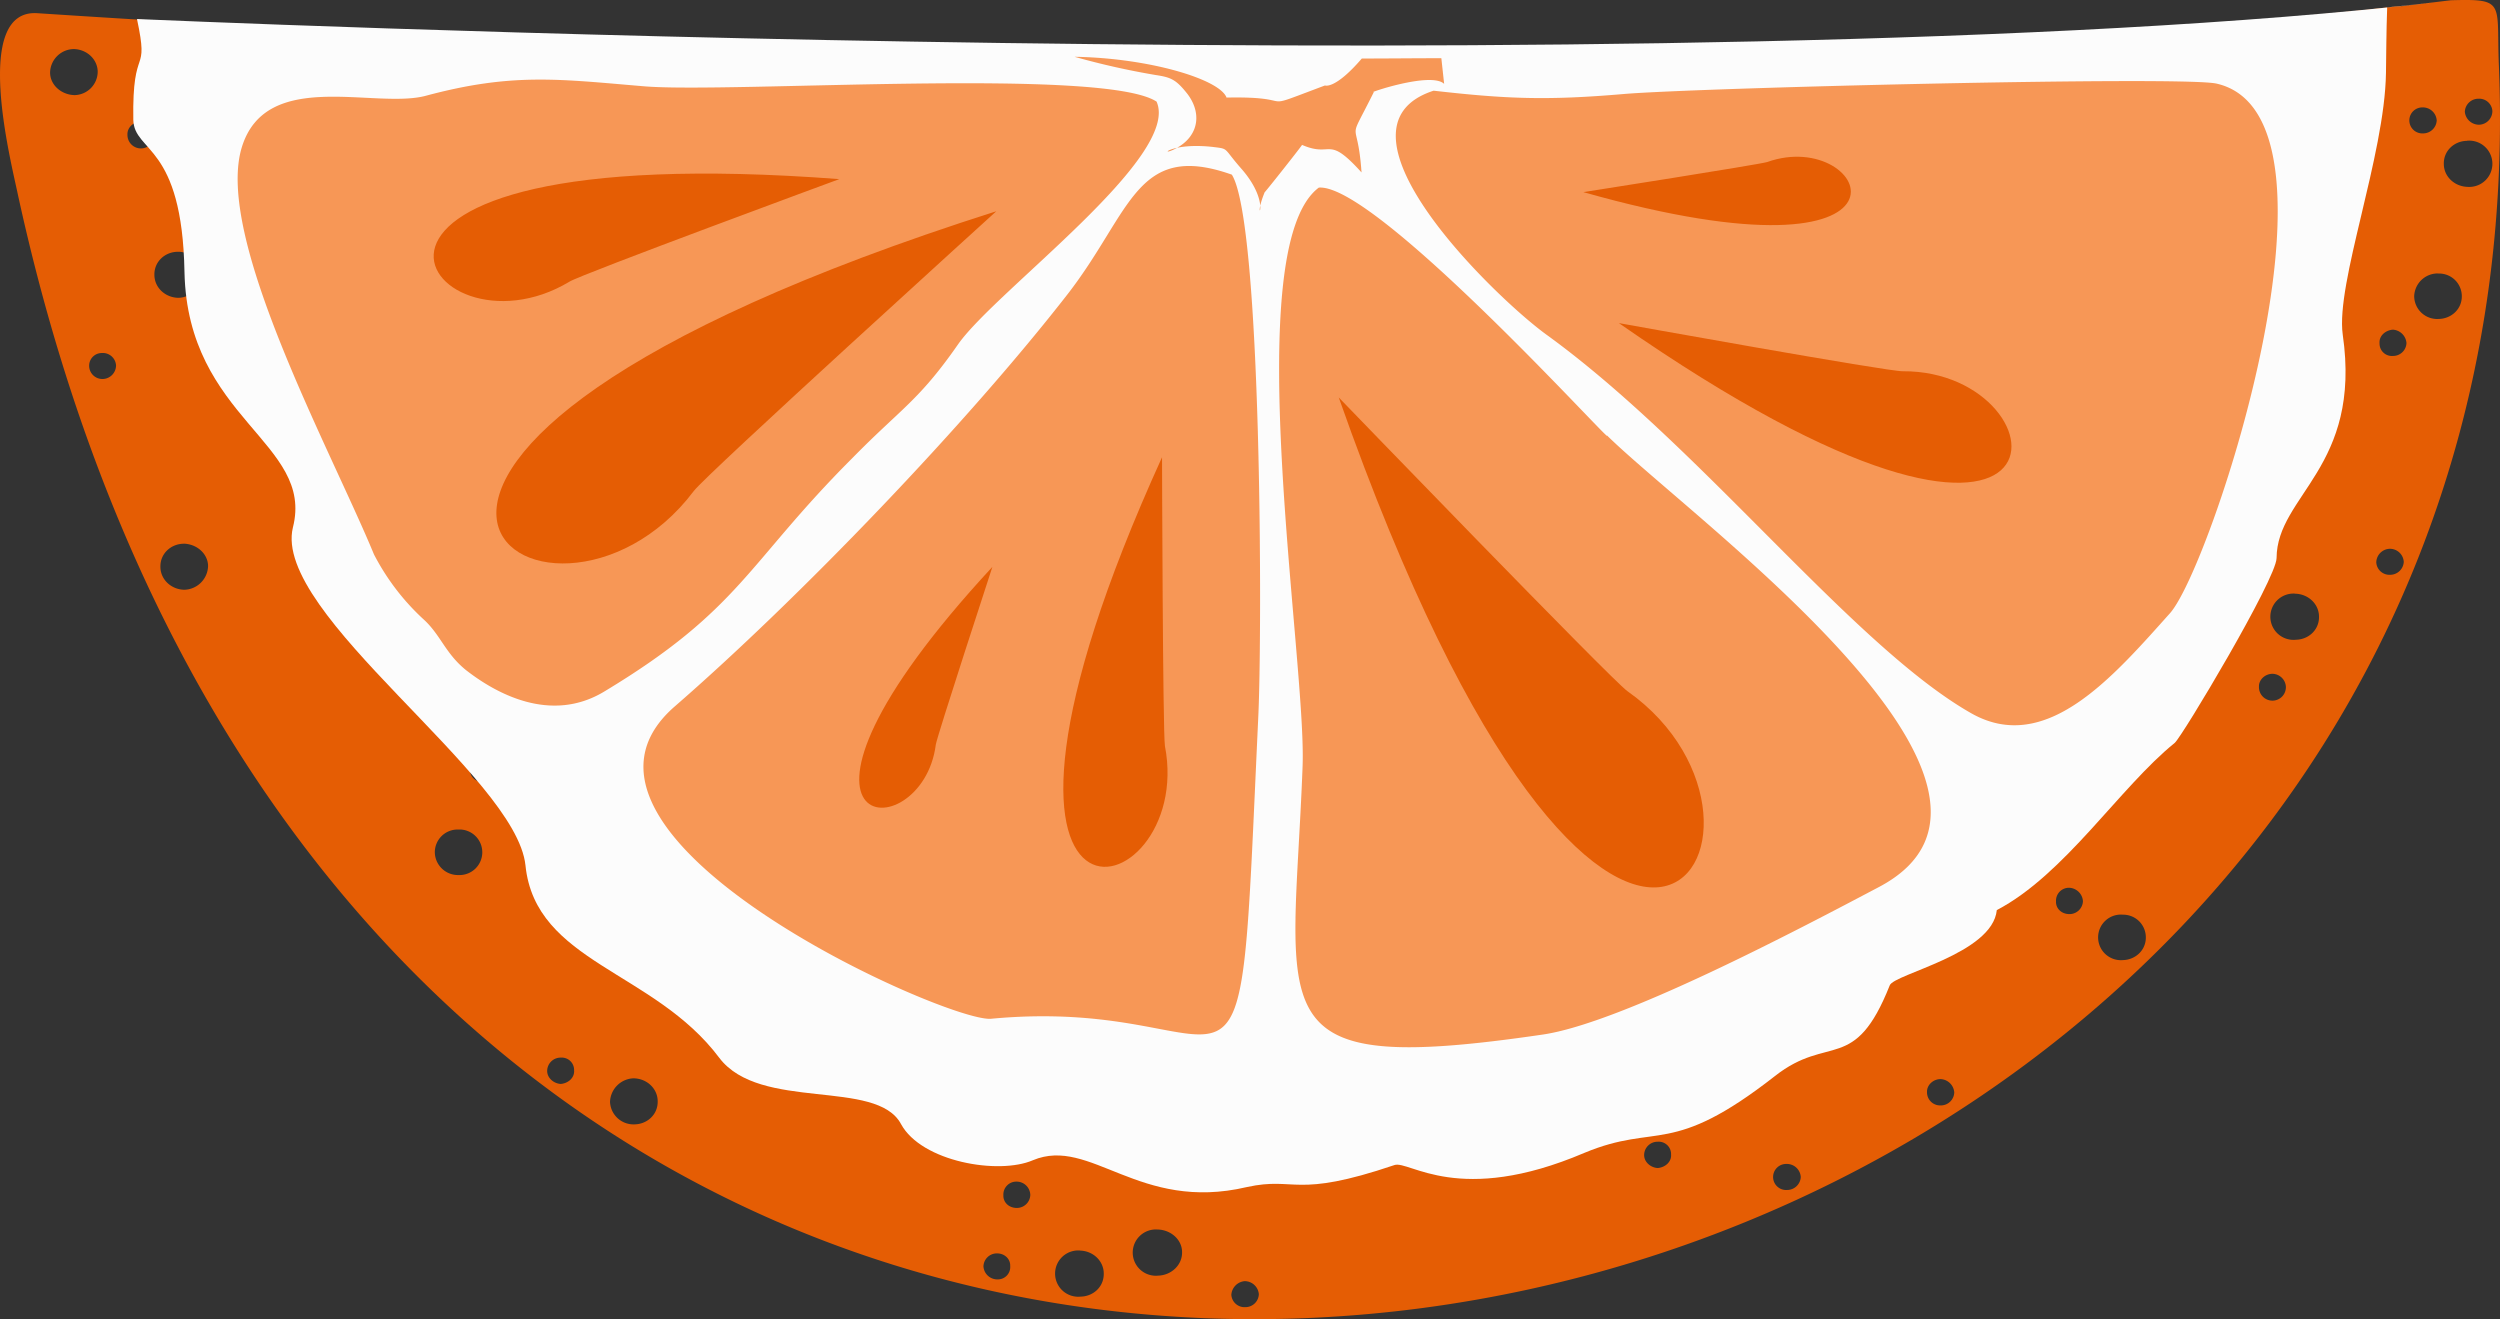 <svg xmlns="http://www.w3.org/2000/svg" width="1080" height="569.88" viewBox="0 0 1080 569.88"><rect x="0" y="0" width="1080" height="569.88" fill="#333333" stroke="none"/><g id="Слой_2" data-name="Слой 2"><g id="winter01_381906768"><g id="winter01_381906768-2" data-name="winter01_381906768"><path d="M1058.81.11c24.07-.68 19.52.93 20.73 28.74C1103.56 629.34 173 839.6 7.87 84.72 4.79 69.88-12.22 3.84 16.13 5.7c184.26 12.1 368.78 19.39 553.7 19.46 9.1.13 18.32-.14 27.68-.15h4.68c140.4-.72 281.33-6.38 421.19-20.88 3.74-.53 7.62-.8 11.36-1.34l2.94-.13c7-.81 14.18-1.74 21.13-2.55zM60.94 52.48A5.94 5.94.0 0 1 66.69 58a5.82 5.82.0 1 1-11.63.14c-.14-2.94 2.53-5.62 5.88-5.62zm930.57 204c5.75.13 10.3 4.54 10.3 9.89.13 5.62-4.41 9.9-10 10a10 10 0 1 1-.27-19.92zm55-210.08a6 6 0 0 1 6.15 5.61 5.88 5.88.0 0 1-5.88 5.62 5.62 5.62.0 1 1-.27-11.23zm24.2-3.75a5.69 5.69.0 0 1 6 5.34 5.91 5.91.0 0 1-5.75 5.89 6.14 6.14.0 0 1-6.15-5.61 5.88 5.88.0 0 1 5.88-5.62zm-37 99.76a6.31 6.31.0 0 1 5.89 5.75 5.8 5.8.0 0 1-5.89 5.61 5.34 5.34.0 0 1-5.75-5.48c-.27-3.2 2.54-5.61 5.75-5.88zm-1.44 94.67a6 6 0 0 1 6.16 5.61 5.89 5.89.0 0 1-5.88 5.62 5.7 5.7.0 0 1-6-5.35 6 6 0 0 1 5.74-5.88zm-50.52 54a5.94 5.94.0 0 1 5.75 5.48 5.82 5.82.0 1 1-11.63.14c-.14-2.94 2.54-5.61 5.88-5.62zm84-230.28a10 10 0 1 1 .28 19.93c-5.75-.14-10.3-4.55-10.3-9.89-.14-5.62 4.41-9.9 10-10zm-12.41 57.37a9.8 9.8.0 0 1 10.16 9.62c.14 5.62-4.41 9.9-10 10a9.94 9.94.0 0 1-10.57-9.76 10.17 10.17.0 0 1 10.43-9.9zM466.52 540.25c5.75.13 10.3 4.54 10.3 9.89.14 5.62-4.4 9.9-10 10a10 10 0 1 1-.28-19.92zM912.38 332.17c3.34.0 5.88 2.4 5.75 5.48a5.34 5.34.0 0 1-5.48 5.75 6 6 0 0 1-6.15-5.61 5.79 5.79.0 0 1 5.88-5.62zm-18.44 51.35a6.2 6.2.0 0 1 5.89 5.75 5.8 5.8.0 0 1-5.88 5.62c-3.34.0-5.89-2.41-5.75-5.48a5.58 5.58.0 0 1 5.74-5.89zm-55.59 82.65a6.21 6.21.0 0 1 5.89 5.75 5.8 5.8.0 0 1-5.89 5.62 5.65 5.65.0 0 1-5.88-5.75c-.14-2.94 2.54-5.61 5.88-5.62zm-66.57 36.66a6 6 0 0 1 6.15 5.62 5.89 5.89.0 0 1-5.88 5.62 5.63 5.63.0 1 1-.27-11.24zm-55.63-9.6a5.33 5.33.0 0 1 5.75 5.48c.27 3.21-2.54 5.61-5.75 5.88-3.07-.13-6-2.67-5.88-5.74a5.79 5.79.0 0 1 5.88-5.62zM537.66 553.46a6.15 6.15.0 0 1 6.16 5.62 5.8 5.8.0 0 1-5.88 5.61 5.69 5.69.0 0 1-6-5.34 6.31 6.31.0 0 1 5.74-5.89zm-107-12c3.34.0 5.88 2.4 5.75 5.48A5.34 5.34.0 0 1 431 552.7a6 6 0 0 1-6.15-5.62 5.79 5.79.0 0 1 5.88-5.61zm8.55-31a5.91 5.91.0 0 1 5.88 5.75 5.8 5.8.0 0 1-5.88 5.62c-3.34.0-5.88-2.41-5.75-5.48a5.58 5.58.0 0 1 5.75-5.89zM916.81 395.15A9.79 9.79.0 0 1 927 404.77c.14 5.61-4.41 9.9-10 10a9.85 9.85.0 1 1-.14-19.65zm-179.95 56c5.75.13 10.3 4.54 10.3 9.89a10.19 10.19.0 0 1-10 10c-5.75-.13-10.3-4.54-10.3-9.89-.13-5.61 4.41-9.89 10-10zm-236.78 80c5.75.13 10.57 4.4 10.57 9.75.14 5.62-4.68 10-10.29 10.17a10 10 0 1 1-.28-19.92zM242.26 456.89a5.34 5.34.0 0 1 5.75 5.48c.27 3.21-2.54 5.62-5.74 5.89-3.08-.13-6-2.67-5.89-5.75a5.8 5.8.0 0 1 5.88-5.62zM208.52 326.67a6 6 0 0 1 6.15 5.61 5.79 5.79.0 0 1-5.88 5.62c-3.34.0-5.88-2.4-5.75-5.48a5.33 5.33.0 0 1 5.48-5.75zM44.13 152.5a5.71 5.71.0 0 1 6 5.35 5.9 5.9.0 0 1-5.75 5.88A5.73 5.73.0 0 1 38.51 158a5.47 5.47.0 0 1 5.62-5.49zm61.64 10.95a6 6 0 0 1 6.15 5.61 5.88 5.88.0 0 1-5.88 5.62 5.7 5.7.0 0 1-6-5.35 6 6 0 0 1 5.75-5.88zM273.82 465.84c5.75.13 10.3 4.54 10.3 9.89.14 5.62-4.41 9.9-10 10A10.16 10.16.0 0 1 263.53 476a10.55 10.55.0 0 1 10.29-10.17zM198 358.36a9.84 9.84.0 1 1 .14 19.66 10 10 0 0 1-10.3-9.89A9.83 9.83.0 0 1 198 358.36zM79.32 234.86c5.75.13 10.57 4.41 10.57 9.75A10.55 10.55.0 0 1 79.6 254.78c-5.75-.13-10.3-4.54-10.3-9.89-.14-5.62 4.41-9.9 10-10zM76.74 108.77A10 10 0 0 1 87 118.66a10.17 10.17.0 0 1-10 10c-5.75-.13-10.3-4.54-10.3-9.89-.13-5.62 4.41-9.9 10-10zM31.91 21.2c5.75.14 10.3 4.55 10.3 9.89a10.2 10.2.0 0 1-10 10c-5.75-.14-10.57-4.41-10.57-9.76A10.37 10.37.0 0 1 31.91 21.2z" fill="#e55d04" fill-rule="evenodd"/><path d="M1051.59 1.05c-6.69.67-13.64 1.48-20.33 2.15-.39 10.56-.39 20.59-.52 28.34-.52 35.7-21.76 90.8-18.68 113 8.31 57.36-28.46 69.4-28.58 96.55-.13 9.09-40.89 77.3-44 79.84-23.8 19.26-47.45 56.84-76.86 72.23-1.87 19-44.38 27.56-46.25 32.51-15.23 38.38-26.34 20.87-49.6 39.19-45.18 35.32-50.53 19.94-82.35 33.19-54.28 23.15-75.68 3.11-82 5.25-43.45 14.72-42.39 4.83-63.78 9.51-46.66 11-67.53-22-92.4-11.6-14.84 6.43-48.14.69-57-15.62-10.57-19.79-60.84-5.33-78.49-28.59-28.23-37.69-79.44-41.15-83.74-83.14-4-38.77-109.55-108.66-100.47-146 9.35-36.78-45.48-46.79-46.84-110.3C78.72 62 58 66 57.59 51.81c-.54-33.82 7-18.18 1.59-43.59-1.73-.13 666.7 30.12 992.41-7.17z" fill="#fcfcfc" fill-rule="evenodd"/><path d="M499.64 43.9c-22.87-15-184-3.54-221.29-6.61-36.64-3.06-56.83-6-94.27 4.05-22.06 6-69.26-12.14-79.68 22.49-11.62 38.92 38.29 130 57.16 175.68A101.3 101.3.0 0 0 183 267.58c7.36 6.68 9.36 14.7 18.33 21.92 12 9.36 36.24 23.66 60 9.07 58.55-35.32 61.35-55.11 106.8-100.59 21.25-21.67 28.73-24.74 45.84-49.35 16.44-23.27 96.24-80.93 85.67-104.73zM464.2 24.53a331.53 331.53.0 0 0 35 7.87c6.15.94 8.55 1.74 13 7.22 7.36 8.69 6 19.38-4.67 24.74-7.22 3.61-1.87-3.08 17-.81 6.42.8 3.88.4 11.64 9.22 14.71 16.71 4 25.4 10.16 10.29.27-.13 14-17.39 16.17-20.46 13.24 5.74 10.7-4.69 25.68 11.89-1.75-25.54-6.82-10.29 5.34-34.77-3.88.94 24.6-9 30.35-3.49l-1.21-11.09c-11.37.0-23 .14-34.36.14-11.63 13.51-15.91 11.64-15.91 11.64-31.82 11.91-9.09 4.55-42.52 5.23-2.94-7.89-33.3-17.1-65.66-17.62zM619.31 39.18c-49.73 16.19 28 90.65 49.25 105.75 66.74 48.51 132 134.2 183 163.19 32.23 18.31 61.1-15.53 86-43.35 18-20.73 81.89-214.5 20-228.65-14.71-3.34-224.77 1.81-256.19 4.5-33 2.82-50.41 2.16-82-1.44zM569.72 81.05c-35 26.22-5.28 203.91-7 249.91-4.1 109.37-21.08 134.25 103.54 116 33.69-4.82 109.89-45 145.32-63.7C892.86 340.6 730.49 223.93 694.11 188 699.06 195.19 594.46 79 569.72 81.05zm-37.57-5.6c-41.06-14.56-43.32 15.65-70.45 51C417.59 183.26 345 258.7 291.41 305.25c-63.49 55.51 117.45 136.47 136.7 134.86 115.26-10.87 106.2 68.56 115.48-130.67 1.73-36.64 1.53-213.41-11.44-234z" fill="#f79756" fill-rule="evenodd"/><path d="M684 83c155 43.8 123.68-28.79 79.42-13C760 71.08 684 83 684 83zM362.6 77.38C114.42 58.48 184.12 159 246 121.68c5.08-3.21 116.58-44.3 116.58-44.3zm67.8 13.88c-339.19 107.89-193 203.58-130.73 120.92C304.61 205.36 430.4 91.26 430.4 91.26zm-1.69 153.63c-109.33 118.24-30.31 123.16-24.44 76.76.53-3.61 24.44-76.76 24.44-76.76zM502 197.53c-103.14 226.82 15 195.75 1.25 124.76-.94-5.89-1.25-124.76-1.25-124.76zm76.34-25.83C696.36 507.14 787.63 358.15 703 298.55c-6.68-4.68-124.66-126.85-124.66-126.85zm121-32.13C903.54 281.76 894.4 160 822.06 160.38c-5.88.27-122.75-20.81-122.75-20.81z" fill="#e55d04" fill-rule="evenodd"/></g></g></g></svg>
